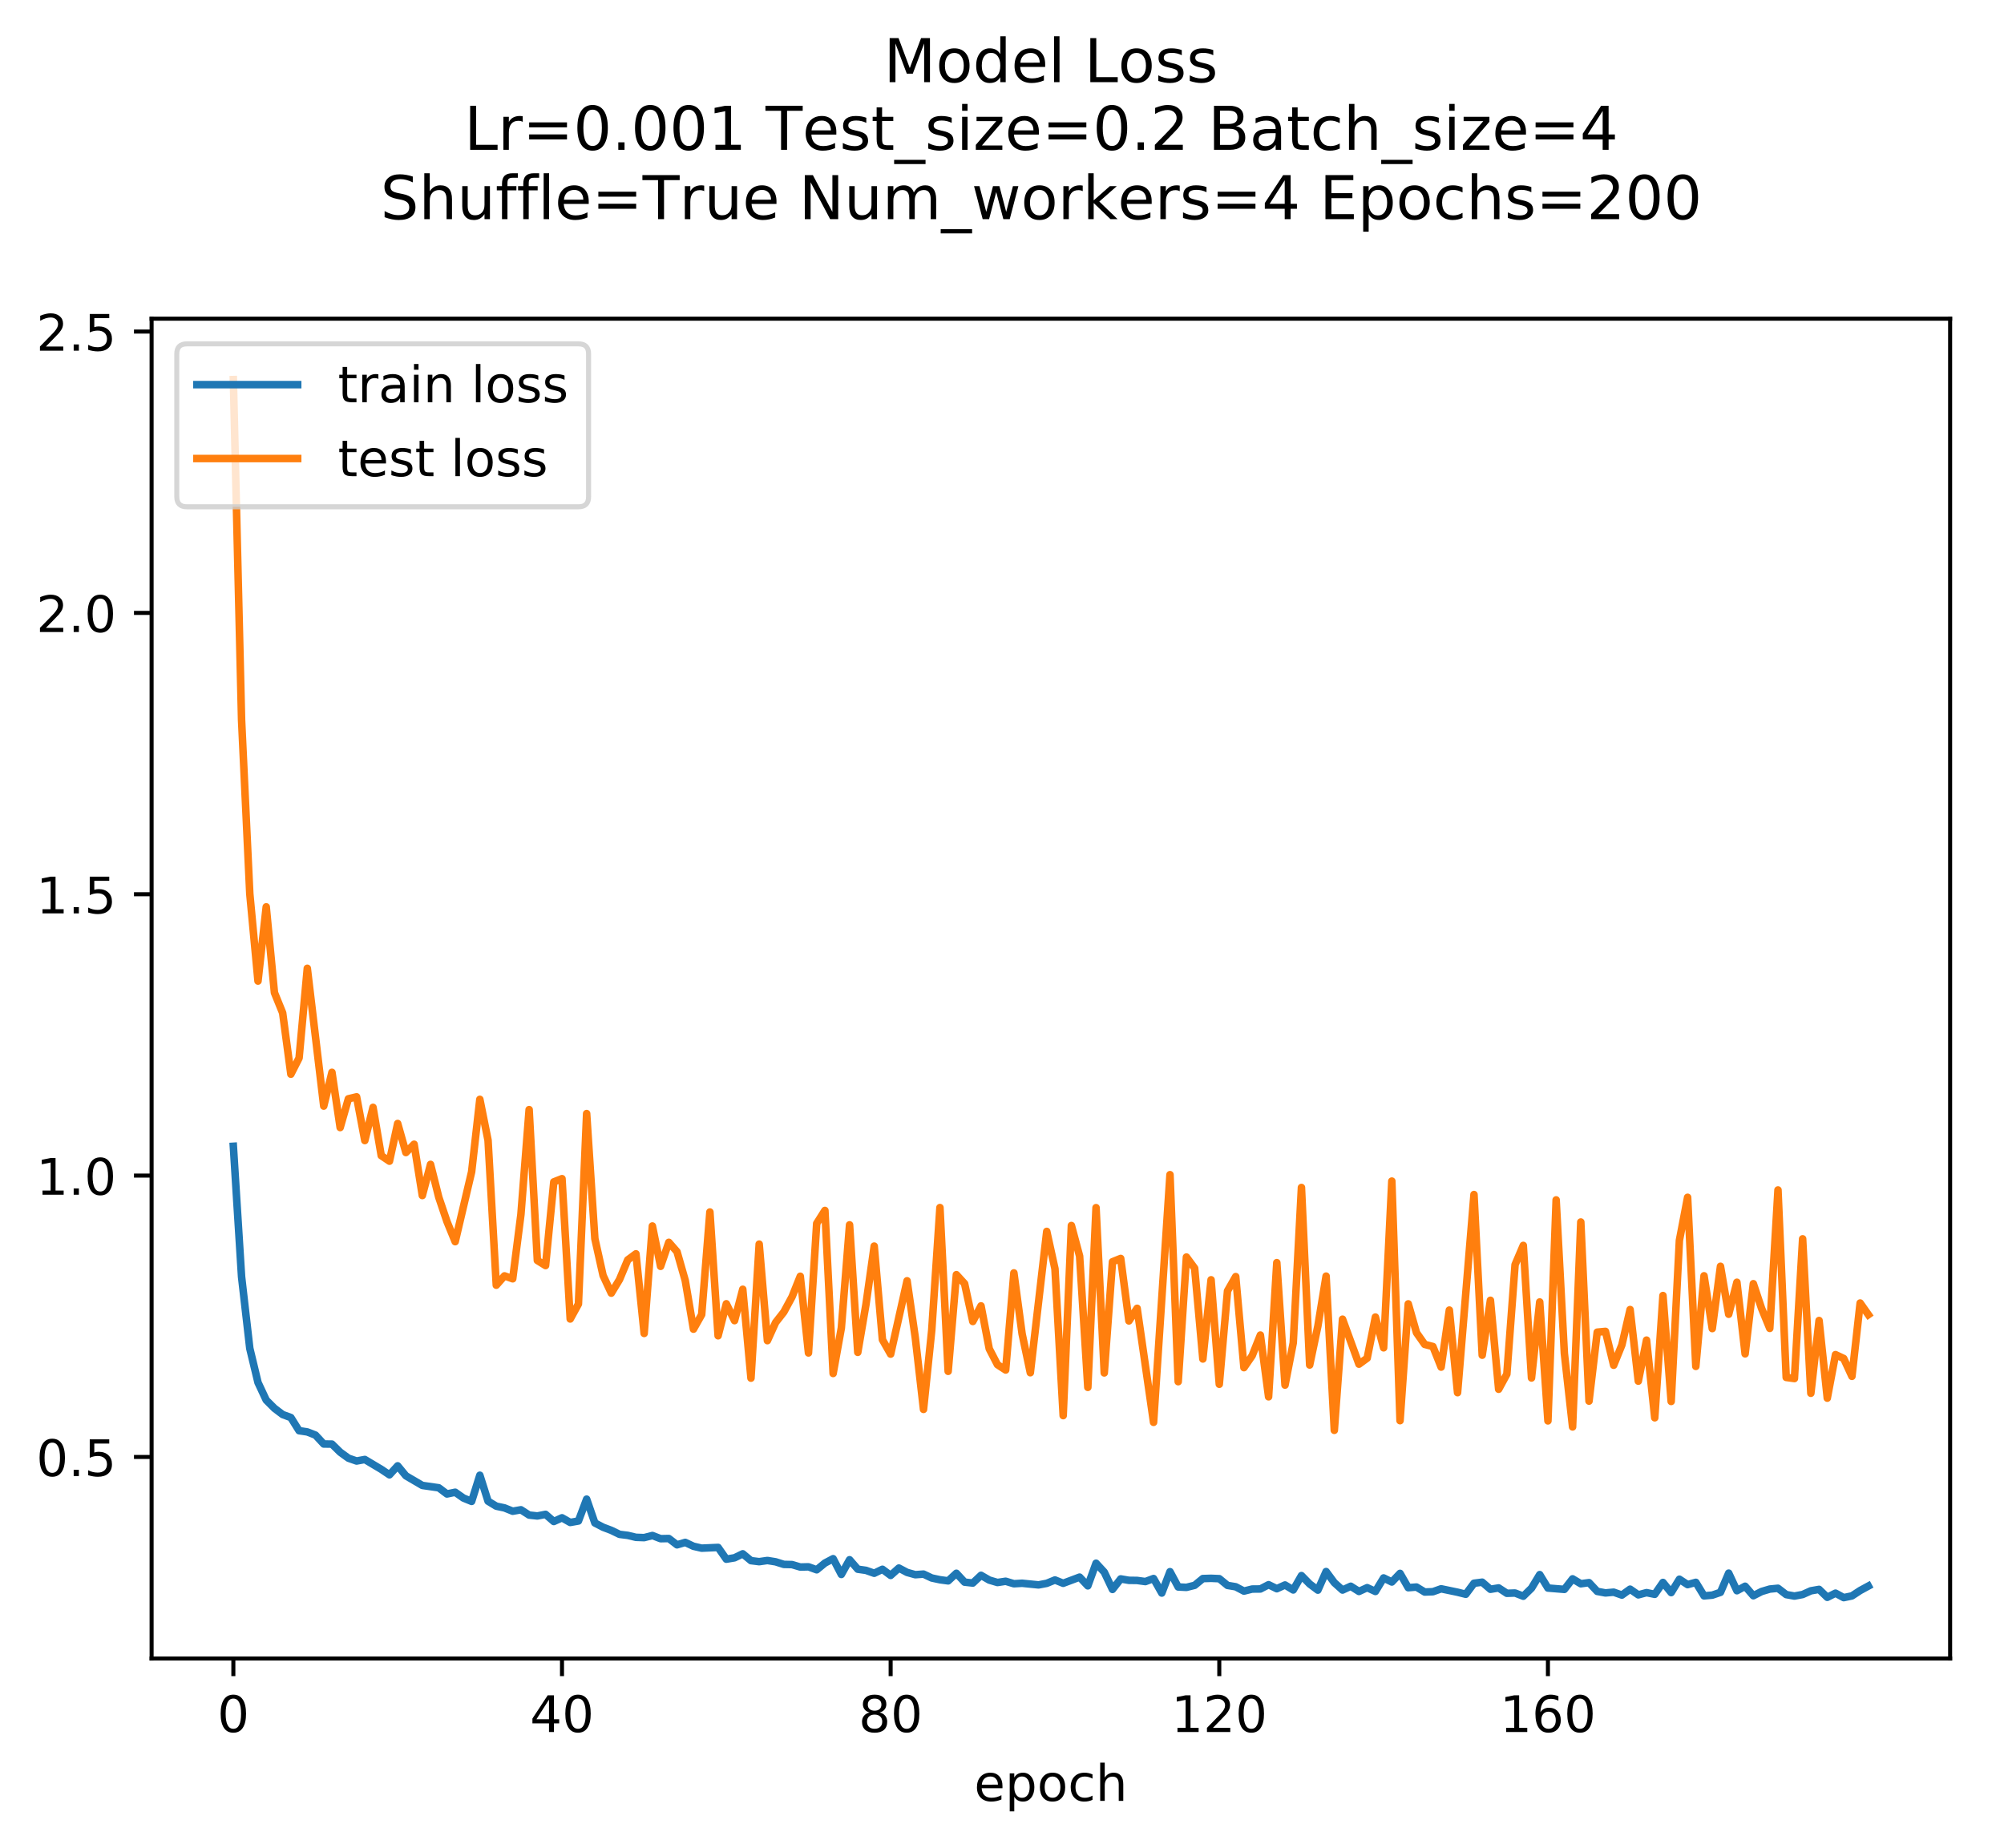 <?xml version="1.0" encoding="utf-8" standalone="no"?>
<!DOCTYPE svg PUBLIC "-//W3C//DTD SVG 1.1//EN"
  "http://www.w3.org/Graphics/SVG/1.1/DTD/svg11.dtd">
<!-- Created with matplotlib (https://matplotlib.org/) -->
<svg height="366.966pt" version="1.1" viewBox="0 0 397.923 366.966" width="397.923pt" xmlns="http://www.w3.org/2000/svg" xmlns:xlink="http://www.w3.org/1999/xlink">
 <defs>
  <style type="text/css">
*{stroke-linecap:butt;stroke-linejoin:round;}
  </style>
 </defs>
 <g id="figure_1">
  <g id="patch_1">
   <path d="M 0 366.966 
L 397.923 366.966 
L 397.923 0 
L 0 0 
z
" style="fill:#ffffff;"/>
  </g>
  <g id="axes_1">
   <g id="patch_2">
    <path d="M 30.103 329.41 
L 387.223 329.41 
L 387.223 63.298 
L 30.103 63.298 
z
" style="fill:#ffffff;"/>
   </g>
   <g id="matplotlib.axis_1">
    <g id="xtick_1">
     <g id="line2d_1">
      <defs>
       <path d="M 0 0 
L 0 3.5 
" id="mab644a63b5" style="stroke:#000000;stroke-width:0.8;"/>
      </defs>
      <g>
       <use style="stroke:#000000;stroke-width:0.8;" x="46.336" xlink:href="#mab644a63b5" y="329.41"/>
      </g>
     </g>
     <g id="text_1">
      <!-- 0 -->
      <defs>
       <path d="M 31.781 66.406 
Q 24.172 66.406 20.328 58.906 
Q 16.5 51.422 16.5 36.375 
Q 16.5 21.391 20.328 13.891 
Q 24.172 6.391 31.781 6.391 
Q 39.453 6.391 43.281 13.891 
Q 47.125 21.391 47.125 36.375 
Q 47.125 51.422 43.281 58.906 
Q 39.453 66.406 31.781 66.406 
z
M 31.781 74.219 
Q 44.047 74.219 50.516 64.516 
Q 56.984 54.828 56.984 36.375 
Q 56.984 17.969 50.516 8.266 
Q 44.047 -1.422 31.781 -1.422 
Q 19.531 -1.422 13.062 8.266 
Q 6.594 17.969 6.594 36.375 
Q 6.594 54.828 13.062 64.516 
Q 19.531 74.219 31.781 74.219 
z
" id="DejaVuSans-48"/>
      </defs>
      <g transform="translate(43.155 344.008)scale(0.1 -0.1)">
       <use xlink:href="#DejaVuSans-48"/>
      </g>
     </g>
    </g>
    <g id="xtick_2">
     <g id="line2d_2">
      <g>
       <use style="stroke:#000000;stroke-width:0.8;" x="111.593" xlink:href="#mab644a63b5" y="329.41"/>
      </g>
     </g>
     <g id="text_2">
      <!-- 40 -->
      <defs>
       <path d="M 37.797 64.312 
L 12.891 25.391 
L 37.797 25.391 
z
M 35.203 72.906 
L 47.609 72.906 
L 47.609 25.391 
L 58.016 25.391 
L 58.016 17.188 
L 47.609 17.188 
L 47.609 0 
L 37.797 0 
L 37.797 17.188 
L 4.891 17.188 
L 4.891 26.703 
z
" id="DejaVuSans-52"/>
      </defs>
      <g transform="translate(105.231 344.008)scale(0.1 -0.1)">
       <use xlink:href="#DejaVuSans-52"/>
       <use x="63.623" xlink:href="#DejaVuSans-48"/>
      </g>
     </g>
    </g>
    <g id="xtick_3">
     <g id="line2d_3">
      <g>
       <use style="stroke:#000000;stroke-width:0.8;" x="176.85" xlink:href="#mab644a63b5" y="329.41"/>
      </g>
     </g>
     <g id="text_3">
      <!-- 80 -->
      <defs>
       <path d="M 31.781 34.625 
Q 24.75 34.625 20.719 30.859 
Q 16.703 27.094 16.703 20.516 
Q 16.703 13.922 20.719 10.156 
Q 24.75 6.391 31.781 6.391 
Q 38.812 6.391 42.859 10.172 
Q 46.922 13.969 46.922 20.516 
Q 46.922 27.094 42.891 30.859 
Q 38.875 34.625 31.781 34.625 
z
M 21.922 38.812 
Q 15.578 40.375 12.031 44.719 
Q 8.5 49.078 8.5 55.328 
Q 8.5 64.062 14.719 69.141 
Q 20.953 74.219 31.781 74.219 
Q 42.672 74.219 48.875 69.141 
Q 55.078 64.062 55.078 55.328 
Q 55.078 49.078 51.531 44.719 
Q 48 40.375 41.703 38.812 
Q 48.828 37.156 52.797 32.312 
Q 56.781 27.484 56.781 20.516 
Q 56.781 9.906 50.312 4.234 
Q 43.844 -1.422 31.781 -1.422 
Q 19.734 -1.422 13.25 4.234 
Q 6.781 9.906 6.781 20.516 
Q 6.781 27.484 10.781 32.312 
Q 14.797 37.156 21.922 38.812 
z
M 18.312 54.391 
Q 18.312 48.734 21.844 45.562 
Q 25.391 42.391 31.781 42.391 
Q 38.141 42.391 41.719 45.562 
Q 45.312 48.734 45.312 54.391 
Q 45.312 60.062 41.719 63.234 
Q 38.141 66.406 31.781 66.406 
Q 25.391 66.406 21.844 63.234 
Q 18.312 60.062 18.312 54.391 
z
" id="DejaVuSans-56"/>
      </defs>
      <g transform="translate(170.488 344.008)scale(0.1 -0.1)">
       <use xlink:href="#DejaVuSans-56"/>
       <use x="63.623" xlink:href="#DejaVuSans-48"/>
      </g>
     </g>
    </g>
    <g id="xtick_4">
     <g id="line2d_4">
      <g>
       <use style="stroke:#000000;stroke-width:0.8;" x="242.107" xlink:href="#mab644a63b5" y="329.41"/>
      </g>
     </g>
     <g id="text_4">
      <!-- 120 -->
      <defs>
       <path d="M 12.406 8.297 
L 28.516 8.297 
L 28.516 63.922 
L 10.984 60.406 
L 10.984 69.391 
L 28.422 72.906 
L 38.281 72.906 
L 38.281 8.297 
L 54.391 8.297 
L 54.391 0 
L 12.406 0 
z
" id="DejaVuSans-49"/>
       <path d="M 19.188 8.297 
L 53.609 8.297 
L 53.609 0 
L 7.328 0 
L 7.328 8.297 
Q 12.938 14.109 22.625 23.891 
Q 32.328 33.688 34.812 36.531 
Q 39.547 41.844 41.422 45.531 
Q 43.312 49.219 43.312 52.781 
Q 43.312 58.594 39.234 62.25 
Q 35.156 65.922 28.609 65.922 
Q 23.969 65.922 18.812 64.312 
Q 13.672 62.703 7.812 59.422 
L 7.812 69.391 
Q 13.766 71.781 18.938 73 
Q 24.125 74.219 28.422 74.219 
Q 39.75 74.219 46.484 68.547 
Q 53.219 62.891 53.219 53.422 
Q 53.219 48.922 51.531 44.891 
Q 49.859 40.875 45.406 35.406 
Q 44.188 33.984 37.641 27.219 
Q 31.109 20.453 19.188 8.297 
z
" id="DejaVuSans-50"/>
      </defs>
      <g transform="translate(232.564 344.008)scale(0.1 -0.1)">
       <use xlink:href="#DejaVuSans-49"/>
       <use x="63.623" xlink:href="#DejaVuSans-50"/>
       <use x="127.246" xlink:href="#DejaVuSans-48"/>
      </g>
     </g>
    </g>
    <g id="xtick_5">
     <g id="line2d_5">
      <g>
       <use style="stroke:#000000;stroke-width:0.8;" x="307.365" xlink:href="#mab644a63b5" y="329.41"/>
      </g>
     </g>
     <g id="text_5">
      <!-- 160 -->
      <defs>
       <path d="M 33.016 40.375 
Q 26.375 40.375 22.484 35.828 
Q 18.609 31.297 18.609 23.391 
Q 18.609 15.531 22.484 10.953 
Q 26.375 6.391 33.016 6.391 
Q 39.656 6.391 43.531 10.953 
Q 47.406 15.531 47.406 23.391 
Q 47.406 31.297 43.531 35.828 
Q 39.656 40.375 33.016 40.375 
z
M 52.594 71.297 
L 52.594 62.312 
Q 48.875 64.062 45.094 64.984 
Q 41.312 65.922 37.594 65.922 
Q 27.828 65.922 22.672 59.328 
Q 17.531 52.734 16.797 39.406 
Q 19.672 43.656 24.016 45.922 
Q 28.375 48.188 33.594 48.188 
Q 44.578 48.188 50.953 41.516 
Q 57.328 34.859 57.328 23.391 
Q 57.328 12.156 50.688 5.359 
Q 44.047 -1.422 33.016 -1.422 
Q 20.359 -1.422 13.672 8.266 
Q 6.984 17.969 6.984 36.375 
Q 6.984 53.656 15.188 63.938 
Q 23.391 74.219 37.203 74.219 
Q 40.922 74.219 44.703 73.484 
Q 48.484 72.75 52.594 71.297 
z
" id="DejaVuSans-54"/>
      </defs>
      <g transform="translate(297.821 344.008)scale(0.1 -0.1)">
       <use xlink:href="#DejaVuSans-49"/>
       <use x="63.623" xlink:href="#DejaVuSans-54"/>
       <use x="127.246" xlink:href="#DejaVuSans-48"/>
      </g>
     </g>
    </g>
    <g id="text_6">
     <!-- epoch -->
     <defs>
      <path d="M 56.203 29.594 
L 56.203 25.203 
L 14.891 25.203 
Q 15.484 15.922 20.484 11.062 
Q 25.484 6.203 34.422 6.203 
Q 39.594 6.203 44.453 7.469 
Q 49.312 8.734 54.109 11.281 
L 54.109 2.781 
Q 49.266 0.734 44.188 -0.344 
Q 39.109 -1.422 33.891 -1.422 
Q 20.797 -1.422 13.156 6.188 
Q 5.516 13.812 5.516 26.812 
Q 5.516 40.234 12.766 48.109 
Q 20.016 56 32.328 56 
Q 43.359 56 49.781 48.891 
Q 56.203 41.797 56.203 29.594 
z
M 47.219 32.234 
Q 47.125 39.594 43.094 43.984 
Q 39.062 48.391 32.422 48.391 
Q 24.906 48.391 20.391 44.141 
Q 15.875 39.891 15.188 32.172 
z
" id="DejaVuSans-101"/>
      <path d="M 18.109 8.203 
L 18.109 -20.797 
L 9.078 -20.797 
L 9.078 54.688 
L 18.109 54.688 
L 18.109 46.391 
Q 20.953 51.266 25.266 53.625 
Q 29.594 56 35.594 56 
Q 45.562 56 51.781 48.094 
Q 58.016 40.188 58.016 27.297 
Q 58.016 14.406 51.781 6.484 
Q 45.562 -1.422 35.594 -1.422 
Q 29.594 -1.422 25.266 0.953 
Q 20.953 3.328 18.109 8.203 
z
M 48.688 27.297 
Q 48.688 37.203 44.609 42.844 
Q 40.531 48.484 33.406 48.484 
Q 26.266 48.484 22.188 42.844 
Q 18.109 37.203 18.109 27.297 
Q 18.109 17.391 22.188 11.75 
Q 26.266 6.109 33.406 6.109 
Q 40.531 6.109 44.609 11.75 
Q 48.688 17.391 48.688 27.297 
z
" id="DejaVuSans-112"/>
      <path d="M 30.609 48.391 
Q 23.391 48.391 19.188 42.75 
Q 14.984 37.109 14.984 27.297 
Q 14.984 17.484 19.156 11.844 
Q 23.344 6.203 30.609 6.203 
Q 37.797 6.203 41.984 11.859 
Q 46.188 17.531 46.188 27.297 
Q 46.188 37.016 41.984 42.703 
Q 37.797 48.391 30.609 48.391 
z
M 30.609 56 
Q 42.328 56 49.016 48.375 
Q 55.719 40.766 55.719 27.297 
Q 55.719 13.875 49.016 6.219 
Q 42.328 -1.422 30.609 -1.422 
Q 18.844 -1.422 12.172 6.219 
Q 5.516 13.875 5.516 27.297 
Q 5.516 40.766 12.172 48.375 
Q 18.844 56 30.609 56 
z
" id="DejaVuSans-111"/>
      <path d="M 48.781 52.594 
L 48.781 44.188 
Q 44.969 46.297 41.141 47.344 
Q 37.312 48.391 33.406 48.391 
Q 24.656 48.391 19.812 42.844 
Q 14.984 37.312 14.984 27.297 
Q 14.984 17.281 19.812 11.734 
Q 24.656 6.203 33.406 6.203 
Q 37.312 6.203 41.141 7.25 
Q 44.969 8.297 48.781 10.406 
L 48.781 2.094 
Q 45.016 0.344 40.984 -0.531 
Q 36.969 -1.422 32.422 -1.422 
Q 20.062 -1.422 12.781 6.344 
Q 5.516 14.109 5.516 27.297 
Q 5.516 40.672 12.859 48.328 
Q 20.219 56 33.016 56 
Q 37.156 56 41.109 55.141 
Q 45.062 54.297 48.781 52.594 
z
" id="DejaVuSans-99"/>
      <path d="M 54.891 33.016 
L 54.891 0 
L 45.906 0 
L 45.906 32.719 
Q 45.906 40.484 42.875 44.328 
Q 39.844 48.188 33.797 48.188 
Q 26.516 48.188 22.312 43.547 
Q 18.109 38.922 18.109 30.906 
L 18.109 0 
L 9.078 0 
L 9.078 75.984 
L 18.109 75.984 
L 18.109 46.188 
Q 21.344 51.125 25.703 53.562 
Q 30.078 56 35.797 56 
Q 45.219 56 50.047 50.172 
Q 54.891 44.344 54.891 33.016 
z
" id="DejaVuSans-104"/>
     </defs>
     <g transform="translate(193.435 357.686)scale(0.1 -0.1)">
      <use xlink:href="#DejaVuSans-101"/>
      <use x="61.523" xlink:href="#DejaVuSans-112"/>
      <use x="125" xlink:href="#DejaVuSans-111"/>
      <use x="186.182" xlink:href="#DejaVuSans-99"/>
      <use x="241.162" xlink:href="#DejaVuSans-104"/>
     </g>
    </g>
   </g>
   <g id="matplotlib.axis_2">
    <g id="ytick_1">
     <g id="line2d_6">
      <defs>
       <path d="M 0 0 
L -3.5 0 
" id="maa3ed0831e" style="stroke:#000000;stroke-width:0.8;"/>
      </defs>
      <g>
       <use style="stroke:#000000;stroke-width:0.8;" x="30.103" xlink:href="#maa3ed0831e" y="289.372"/>
      </g>
     </g>
     <g id="text_7">
      <!-- 0.5 -->
      <defs>
       <path d="M 10.688 12.406 
L 21 12.406 
L 21 0 
L 10.688 0 
z
" id="DejaVuSans-46"/>
       <path d="M 10.797 72.906 
L 49.516 72.906 
L 49.516 64.594 
L 19.828 64.594 
L 19.828 46.734 
Q 21.969 47.469 24.109 47.828 
Q 26.266 48.188 28.422 48.188 
Q 40.625 48.188 47.75 41.5 
Q 54.891 34.812 54.891 23.391 
Q 54.891 11.625 47.562 5.094 
Q 40.234 -1.422 26.906 -1.422 
Q 22.312 -1.422 17.547 -0.641 
Q 12.797 0.141 7.719 1.703 
L 7.719 11.625 
Q 12.109 9.234 16.797 8.062 
Q 21.484 6.891 26.703 6.891 
Q 35.156 6.891 40.078 11.328 
Q 45.016 15.766 45.016 23.391 
Q 45.016 31 40.078 35.438 
Q 35.156 39.891 26.703 39.891 
Q 22.75 39.891 18.812 39.016 
Q 14.891 38.141 10.797 36.281 
z
" id="DejaVuSans-53"/>
      </defs>
      <g transform="translate(7.2 293.171)scale(0.1 -0.1)">
       <use xlink:href="#DejaVuSans-48"/>
       <use x="63.623" xlink:href="#DejaVuSans-46"/>
       <use x="95.41" xlink:href="#DejaVuSans-53"/>
      </g>
     </g>
    </g>
    <g id="ytick_2">
     <g id="line2d_7">
      <g>
       <use style="stroke:#000000;stroke-width:0.8;" x="30.103" xlink:href="#maa3ed0831e" y="233.492"/>
      </g>
     </g>
     <g id="text_8">
      <!-- 1.0 -->
      <g transform="translate(7.2 237.291)scale(0.1 -0.1)">
       <use xlink:href="#DejaVuSans-49"/>
       <use x="63.623" xlink:href="#DejaVuSans-46"/>
       <use x="95.41" xlink:href="#DejaVuSans-48"/>
      </g>
     </g>
    </g>
    <g id="ytick_3">
     <g id="line2d_8">
      <g>
       <use style="stroke:#000000;stroke-width:0.8;" x="30.103" xlink:href="#maa3ed0831e" y="177.612"/>
      </g>
     </g>
     <g id="text_9">
      <!-- 1.5 -->
      <g transform="translate(7.2 181.411)scale(0.1 -0.1)">
       <use xlink:href="#DejaVuSans-49"/>
       <use x="63.623" xlink:href="#DejaVuSans-46"/>
       <use x="95.41" xlink:href="#DejaVuSans-53"/>
      </g>
     </g>
    </g>
    <g id="ytick_4">
     <g id="line2d_9">
      <g>
       <use style="stroke:#000000;stroke-width:0.8;" x="30.103" xlink:href="#maa3ed0831e" y="121.732"/>
      </g>
     </g>
     <g id="text_10">
      <!-- 2.0 -->
      <g transform="translate(7.2 125.531)scale(0.1 -0.1)">
       <use xlink:href="#DejaVuSans-50"/>
       <use x="63.623" xlink:href="#DejaVuSans-46"/>
       <use x="95.41" xlink:href="#DejaVuSans-48"/>
      </g>
     </g>
    </g>
    <g id="ytick_5">
     <g id="line2d_10">
      <g>
       <use style="stroke:#000000;stroke-width:0.8;" x="30.103" xlink:href="#maa3ed0831e" y="65.852"/>
      </g>
     </g>
     <g id="text_11">
      <!-- 2.5 -->
      <g transform="translate(7.2 69.651)scale(0.1 -0.1)">
       <use xlink:href="#DejaVuSans-50"/>
       <use x="63.623" xlink:href="#DejaVuSans-46"/>
       <use x="95.41" xlink:href="#DejaVuSans-53"/>
      </g>
     </g>
    </g>
   </g>
   <g id="line2d_11">
    <path clip-path="url(#p0e642adfc1)" d="M 46.336 227.671 
L 47.967 253.599 
L 49.599 267.814 
L 51.23 274.595 
L 52.862 278.085 
L 54.493 279.715 
L 56.124 280.949 
L 57.756 281.548 
L 59.387 284.16 
L 61.019 284.404 
L 62.65 285.04 
L 64.282 286.803 
L 65.913 286.824 
L 67.544 288.424 
L 69.176 289.613 
L 70.807 290.182 
L 72.439 289.879 
L 75.702 291.829 
L 77.333 292.925 
L 78.964 291.14 
L 80.596 293.121 
L 83.859 295.031 
L 87.122 295.5 
L 88.753 296.727 
L 90.384 296.385 
L 92.016 297.533 
L 93.647 298.202 
L 95.279 293.007 
L 96.91 298.159 
L 98.542 299.151 
L 100.173 299.495 
L 101.804 300.153 
L 103.436 299.868 
L 105.067 300.918 
L 106.699 301.094 
L 108.33 300.777 
L 109.962 302.195 
L 111.593 301.46 
L 113.224 302.386 
L 114.856 302.095 
L 116.487 297.755 
L 118.119 302.485 
L 119.75 303.336 
L 121.382 303.954 
L 123.013 304.747 
L 124.644 304.949 
L 126.276 305.339 
L 127.907 305.398 
L 129.539 304.979 
L 131.17 305.608 
L 132.802 305.575 
L 134.433 306.826 
L 136.064 306.347 
L 137.696 307.115 
L 139.327 307.493 
L 142.59 307.346 
L 144.222 309.68 
L 145.853 309.406 
L 147.485 308.613 
L 149.116 309.97 
L 150.747 310.173 
L 152.379 309.939 
L 154.01 310.203 
L 155.642 310.716 
L 157.273 310.754 
L 158.905 311.239 
L 160.536 311.199 
L 162.167 311.787 
L 163.799 310.448 
L 165.43 309.582 
L 167.062 312.713 
L 168.693 309.792 
L 170.325 311.671 
L 171.956 311.902 
L 173.587 312.478 
L 175.219 311.686 
L 176.85 312.905 
L 178.482 311.441 
L 180.113 312.306 
L 181.745 312.762 
L 183.376 312.642 
L 185.007 313.414 
L 186.639 313.764 
L 188.27 313.986 
L 189.902 312.479 
L 191.533 314.239 
L 193.165 314.421 
L 194.796 312.884 
L 196.427 313.826 
L 198.059 314.311 
L 199.69 314.064 
L 201.322 314.556 
L 202.953 314.462 
L 206.216 314.789 
L 207.847 314.478 
L 209.479 313.808 
L 211.11 314.468 
L 214.373 313.243 
L 216.005 314.975 
L 217.636 310.484 
L 219.267 312.255 
L 220.899 315.687 
L 222.53 313.598 
L 224.162 313.88 
L 225.793 313.902 
L 227.425 314.126 
L 229.056 313.523 
L 230.687 316.408 
L 232.319 312.161 
L 233.95 315.199 
L 235.582 315.28 
L 237.213 314.873 
L 238.845 313.531 
L 240.476 313.482 
L 242.107 313.552 
L 243.739 314.889 
L 245.37 315.16 
L 247.002 316.019 
L 248.633 315.614 
L 250.265 315.598 
L 251.896 314.749 
L 253.527 315.546 
L 255.159 314.804 
L 256.79 315.792 
L 258.422 312.94 
L 260.053 314.605 
L 261.685 315.828 
L 263.316 312.137 
L 264.947 314.342 
L 266.579 315.81 
L 268.21 315.056 
L 269.842 316.091 
L 271.473 315.337 
L 273.105 316.09 
L 274.736 313.404 
L 276.367 314.211 
L 277.999 312.5 
L 279.63 315.343 
L 281.262 315.215 
L 282.893 316.201 
L 284.525 316.141 
L 286.156 315.563 
L 289.419 316.242 
L 291.05 316.647 
L 292.682 314.46 
L 294.313 314.248 
L 295.945 315.66 
L 297.576 315.388 
L 299.207 316.457 
L 300.839 316.4 
L 302.47 317.036 
L 304.102 315.438 
L 305.733 312.744 
L 307.365 315.413 
L 310.627 315.68 
L 312.259 313.585 
L 313.89 314.561 
L 315.522 314.338 
L 317.153 316.076 
L 318.785 316.379 
L 320.416 316.233 
L 322.048 316.81 
L 323.679 315.636 
L 325.31 316.764 
L 326.942 316.326 
L 328.573 316.66 
L 330.205 314.302 
L 331.836 316.316 
L 333.468 313.662 
L 335.099 314.732 
L 336.73 314.28 
L 338.362 316.965 
L 339.993 316.824 
L 341.625 316.263 
L 343.256 312.451 
L 344.888 315.943 
L 346.519 315.057 
L 348.15 316.94 
L 349.782 316.105 
L 351.413 315.617 
L 353.045 315.456 
L 354.676 316.712 
L 356.308 317.005 
L 357.939 316.698 
L 359.57 315.963 
L 361.202 315.678 
L 362.833 317.255 
L 364.465 316.429 
L 366.096 317.314 
L 367.728 316.974 
L 369.359 315.905 
L 370.99 315.018 
L 370.99 315.018 
" style="fill:none;stroke:#1f77b4;stroke-linecap:square;stroke-width:1.5;"/>
   </g>
   <g id="line2d_12">
    <path clip-path="url(#p0e642adfc1)" d="M 46.336 75.394 
L 47.967 143.016 
L 49.599 177.512 
L 51.23 194.86 
L 52.862 180.119 
L 54.493 197.163 
L 56.124 201.181 
L 57.756 213.355 
L 59.387 210.141 
L 61.019 192.323 
L 64.282 219.687 
L 65.913 212.983 
L 67.544 223.952 
L 69.176 218.242 
L 70.807 217.849 
L 72.439 226.536 
L 74.07 219.941 
L 75.702 229.527 
L 77.333 230.632 
L 78.964 223.144 
L 80.596 228.914 
L 82.227 227.264 
L 83.859 237.452 
L 85.49 231.264 
L 87.122 237.79 
L 88.753 242.625 
L 90.384 246.616 
L 93.647 232.746 
L 95.279 218.35 
L 96.91 226.489 
L 98.542 255.263 
L 100.173 253.409 
L 101.804 253.991 
L 103.436 241.215 
L 105.067 220.387 
L 106.699 250.35 
L 108.33 251.362 
L 109.962 234.742 
L 111.593 234.103 
L 113.224 261.974 
L 114.856 259 
L 116.487 221.175 
L 118.119 246.016 
L 119.75 253.335 
L 121.382 256.843 
L 123.013 254.139 
L 124.644 250.237 
L 126.276 249.029 
L 127.907 264.844 
L 129.539 243.503 
L 131.17 251.518 
L 132.802 246.746 
L 134.433 248.616 
L 136.064 254.331 
L 137.696 263.995 
L 139.327 261.098 
L 140.959 240.724 
L 142.59 265.306 
L 144.222 258.95 
L 145.853 262.303 
L 147.485 256.072 
L 149.116 273.725 
L 150.747 247.104 
L 152.379 266.278 
L 154.01 262.668 
L 155.642 260.585 
L 157.273 257.567 
L 158.905 253.488 
L 160.536 268.719 
L 162.167 242.997 
L 163.799 240.416 
L 165.43 272.796 
L 167.062 263.754 
L 168.693 243.276 
L 170.325 268.598 
L 171.956 259.036 
L 173.587 247.497 
L 175.219 266.084 
L 176.85 268.951 
L 180.113 254.386 
L 181.745 265.704 
L 183.376 279.93 
L 185.007 264.243 
L 186.639 239.844 
L 188.27 272.371 
L 189.902 253.172 
L 191.533 254.955 
L 193.165 262.468 
L 194.796 259.37 
L 196.427 267.887 
L 198.059 271.042 
L 199.69 272.106 
L 201.322 252.819 
L 202.953 264.928 
L 204.585 272.647 
L 207.847 244.576 
L 209.479 252 
L 211.11 281.166 
L 212.742 243.409 
L 214.373 249.495 
L 216.005 275.554 
L 217.636 239.862 
L 219.267 272.684 
L 220.899 250.608 
L 222.53 249.948 
L 224.162 262.357 
L 225.793 259.85 
L 229.056 282.5 
L 232.319 233.311 
L 233.95 274.423 
L 235.582 249.672 
L 237.213 251.888 
L 238.845 269.919 
L 240.476 254.188 
L 242.107 274.936 
L 243.739 256.404 
L 245.37 253.552 
L 247.002 271.638 
L 248.633 269.262 
L 250.265 265.166 
L 251.896 277.43 
L 253.527 250.782 
L 255.159 275.105 
L 256.79 266.718 
L 258.422 235.855 
L 260.053 271.115 
L 261.685 263.374 
L 263.316 253.461 
L 264.947 284.086 
L 266.579 262.013 
L 269.842 270.946 
L 271.473 269.755 
L 273.105 261.591 
L 274.736 267.698 
L 276.367 234.584 
L 277.999 282.17 
L 279.63 258.969 
L 281.262 264.695 
L 282.893 267.018 
L 284.525 267.445 
L 286.156 271.534 
L 287.787 260.204 
L 289.419 276.608 
L 292.682 237.255 
L 294.313 269.167 
L 295.945 258.26 
L 297.576 275.931 
L 299.207 272.927 
L 300.839 251.188 
L 302.47 247.36 
L 304.102 273.691 
L 305.733 258.594 
L 307.365 282.214 
L 308.996 238.322 
L 310.627 268.798 
L 312.259 283.414 
L 313.89 242.712 
L 315.522 278.285 
L 317.153 264.59 
L 318.785 264.435 
L 320.416 271.159 
L 322.048 267.129 
L 323.679 260.1 
L 325.31 274.318 
L 326.942 266.168 
L 328.573 281.597 
L 330.205 257.317 
L 331.836 278.353 
L 333.468 246.361 
L 335.099 237.807 
L 336.73 271.389 
L 338.362 253.395 
L 339.993 263.879 
L 341.625 251.507 
L 343.256 261.033 
L 344.888 254.68 
L 346.519 268.899 
L 348.15 254.964 
L 349.782 259.864 
L 351.413 263.842 
L 353.045 236.349 
L 354.676 273.581 
L 356.308 273.804 
L 357.939 246.053 
L 359.57 276.727 
L 361.202 262.275 
L 362.833 277.696 
L 364.465 269.051 
L 366.096 269.819 
L 367.728 273.363 
L 369.359 258.803 
L 370.99 261.119 
L 370.99 261.119 
" style="fill:none;stroke:#ff7f0e;stroke-linecap:square;stroke-width:1.5;"/>
   </g>
   <g id="patch_3">
    <path d="M 30.103 329.41 
L 30.103 63.298 
" style="fill:none;stroke:#000000;stroke-linecap:square;stroke-linejoin:miter;stroke-width:0.8;"/>
   </g>
   <g id="patch_4">
    <path d="M 387.223 329.41 
L 387.223 63.298 
" style="fill:none;stroke:#000000;stroke-linecap:square;stroke-linejoin:miter;stroke-width:0.8;"/>
   </g>
   <g id="patch_5">
    <path d="M 30.103 329.41 
L 387.223 329.41 
" style="fill:none;stroke:#000000;stroke-linecap:square;stroke-linejoin:miter;stroke-width:0.8;"/>
   </g>
   <g id="patch_6">
    <path d="M 30.103 63.298 
L 387.223 63.298 
" style="fill:none;stroke:#000000;stroke-linecap:square;stroke-linejoin:miter;stroke-width:0.8;"/>
   </g>
   <g id="text_12">
    <!-- Model Loss -->
    <defs>
     <path d="M 9.812 72.906 
L 24.516 72.906 
L 43.109 23.297 
L 61.812 72.906 
L 76.516 72.906 
L 76.516 0 
L 66.891 0 
L 66.891 64.016 
L 48.094 14.016 
L 38.188 14.016 
L 19.391 64.016 
L 19.391 0 
L 9.812 0 
z
" id="DejaVuSans-77"/>
     <path d="M 45.406 46.391 
L 45.406 75.984 
L 54.391 75.984 
L 54.391 0 
L 45.406 0 
L 45.406 8.203 
Q 42.578 3.328 38.25 0.953 
Q 33.938 -1.422 27.875 -1.422 
Q 17.969 -1.422 11.734 6.484 
Q 5.516 14.406 5.516 27.297 
Q 5.516 40.188 11.734 48.094 
Q 17.969 56 27.875 56 
Q 33.938 56 38.25 53.625 
Q 42.578 51.266 45.406 46.391 
z
M 14.797 27.297 
Q 14.797 17.391 18.875 11.75 
Q 22.953 6.109 30.078 6.109 
Q 37.203 6.109 41.297 11.75 
Q 45.406 17.391 45.406 27.297 
Q 45.406 37.203 41.297 42.844 
Q 37.203 48.484 30.078 48.484 
Q 22.953 48.484 18.875 42.844 
Q 14.797 37.203 14.797 27.297 
z
" id="DejaVuSans-100"/>
     <path d="M 9.422 75.984 
L 18.406 75.984 
L 18.406 0 
L 9.422 0 
z
" id="DejaVuSans-108"/>
     <path id="DejaVuSans-32"/>
     <path d="M 9.812 72.906 
L 19.672 72.906 
L 19.672 8.297 
L 55.172 8.297 
L 55.172 0 
L 9.812 0 
z
" id="DejaVuSans-76"/>
     <path d="M 44.281 53.078 
L 44.281 44.578 
Q 40.484 46.531 36.375 47.5 
Q 32.281 48.484 27.875 48.484 
Q 21.188 48.484 17.844 46.438 
Q 14.5 44.391 14.5 40.281 
Q 14.5 37.156 16.891 35.375 
Q 19.281 33.594 26.516 31.984 
L 29.594 31.297 
Q 39.156 29.25 43.188 25.516 
Q 47.219 21.781 47.219 15.094 
Q 47.219 7.469 41.188 3.016 
Q 35.156 -1.422 24.609 -1.422 
Q 20.219 -1.422 15.453 -0.562 
Q 10.688 0.297 5.422 2 
L 5.422 11.281 
Q 10.406 8.688 15.234 7.391 
Q 20.062 6.109 24.812 6.109 
Q 31.156 6.109 34.562 8.281 
Q 37.984 10.453 37.984 14.406 
Q 37.984 18.062 35.516 20.016 
Q 33.062 21.969 24.703 23.781 
L 21.578 24.516 
Q 13.234 26.266 9.516 29.906 
Q 5.812 33.547 5.812 39.891 
Q 5.812 47.609 11.281 51.797 
Q 16.75 56 26.812 56 
Q 31.781 56 36.172 55.266 
Q 40.578 54.547 44.281 53.078 
z
" id="DejaVuSans-115"/>
    </defs>
    <g transform="translate(175.476 16.318)scale(0.12 -0.12)">
     <use xlink:href="#DejaVuSans-77"/>
     <use x="86.279" xlink:href="#DejaVuSans-111"/>
     <use x="147.461" xlink:href="#DejaVuSans-100"/>
     <use x="210.938" xlink:href="#DejaVuSans-101"/>
     <use x="272.461" xlink:href="#DejaVuSans-108"/>
     <use x="300.244" xlink:href="#DejaVuSans-32"/>
     <use x="332.031" xlink:href="#DejaVuSans-76"/>
     <use x="387.729" xlink:href="#DejaVuSans-111"/>
     <use x="448.91" xlink:href="#DejaVuSans-115"/>
     <use x="501.01" xlink:href="#DejaVuSans-115"/>
    </g>
    <!-- Lr=0.001 Test_size=0.2 Batch_size=4  -->
    <defs>
     <path d="M 41.109 46.297 
Q 39.594 47.172 37.812 47.578 
Q 36.031 48 33.891 48 
Q 26.266 48 22.188 43.047 
Q 18.109 38.094 18.109 28.812 
L 18.109 0 
L 9.078 0 
L 9.078 54.688 
L 18.109 54.688 
L 18.109 46.188 
Q 20.953 51.172 25.484 53.578 
Q 30.031 56 36.531 56 
Q 37.453 56 38.578 55.875 
Q 39.703 55.766 41.062 55.516 
z
" id="DejaVuSans-114"/>
     <path d="M 10.594 45.406 
L 73.188 45.406 
L 73.188 37.203 
L 10.594 37.203 
z
M 10.594 25.484 
L 73.188 25.484 
L 73.188 17.188 
L 10.594 17.188 
z
" id="DejaVuSans-61"/>
     <path d="M -0.297 72.906 
L 61.375 72.906 
L 61.375 64.594 
L 35.5 64.594 
L 35.5 0 
L 25.594 0 
L 25.594 64.594 
L -0.297 64.594 
z
" id="DejaVuSans-84"/>
     <path d="M 18.312 70.219 
L 18.312 54.688 
L 36.812 54.688 
L 36.812 47.703 
L 18.312 47.703 
L 18.312 18.016 
Q 18.312 11.328 20.141 9.422 
Q 21.969 7.516 27.594 7.516 
L 36.812 7.516 
L 36.812 0 
L 27.594 0 
Q 17.188 0 13.234 3.875 
Q 9.281 7.766 9.281 18.016 
L 9.281 47.703 
L 2.688 47.703 
L 2.688 54.688 
L 9.281 54.688 
L 9.281 70.219 
z
" id="DejaVuSans-116"/>
     <path d="M 50.984 -16.609 
L 50.984 -23.578 
L -0.984 -23.578 
L -0.984 -16.609 
z
" id="DejaVuSans-95"/>
     <path d="M 9.422 54.688 
L 18.406 54.688 
L 18.406 0 
L 9.422 0 
z
M 9.422 75.984 
L 18.406 75.984 
L 18.406 64.594 
L 9.422 64.594 
z
" id="DejaVuSans-105"/>
     <path d="M 5.516 54.688 
L 48.188 54.688 
L 48.188 46.484 
L 14.406 7.172 
L 48.188 7.172 
L 48.188 0 
L 4.297 0 
L 4.297 8.203 
L 38.094 47.516 
L 5.516 47.516 
z
" id="DejaVuSans-122"/>
     <path d="M 19.672 34.812 
L 19.672 8.109 
L 35.5 8.109 
Q 43.453 8.109 47.281 11.406 
Q 51.125 14.703 51.125 21.484 
Q 51.125 28.328 47.281 31.562 
Q 43.453 34.812 35.5 34.812 
z
M 19.672 64.797 
L 19.672 42.828 
L 34.281 42.828 
Q 41.5 42.828 45.031 45.531 
Q 48.578 48.25 48.578 53.812 
Q 48.578 59.328 45.031 62.062 
Q 41.5 64.797 34.281 64.797 
z
M 9.812 72.906 
L 35.016 72.906 
Q 46.297 72.906 52.391 68.219 
Q 58.5 63.531 58.5 54.891 
Q 58.5 48.188 55.375 44.234 
Q 52.25 40.281 46.188 39.312 
Q 53.469 37.75 57.5 32.781 
Q 61.531 27.828 61.531 20.406 
Q 61.531 10.641 54.891 5.312 
Q 48.25 0 35.984 0 
L 9.812 0 
z
" id="DejaVuSans-66"/>
     <path d="M 34.281 27.484 
Q 23.391 27.484 19.188 25 
Q 14.984 22.516 14.984 16.5 
Q 14.984 11.719 18.141 8.906 
Q 21.297 6.109 26.703 6.109 
Q 34.188 6.109 38.703 11.406 
Q 43.219 16.703 43.219 25.484 
L 43.219 27.484 
z
M 52.203 31.203 
L 52.203 0 
L 43.219 0 
L 43.219 8.297 
Q 40.141 3.328 35.547 0.953 
Q 30.953 -1.422 24.312 -1.422 
Q 15.922 -1.422 10.953 3.297 
Q 6 8.016 6 15.922 
Q 6 25.141 12.172 29.828 
Q 18.359 34.516 30.609 34.516 
L 43.219 34.516 
L 43.219 35.406 
Q 43.219 41.609 39.141 45 
Q 35.062 48.391 27.688 48.391 
Q 23 48.391 18.547 47.266 
Q 14.109 46.141 10.016 43.891 
L 10.016 52.203 
Q 14.938 54.109 19.578 55.047 
Q 24.219 56 28.609 56 
Q 40.484 56 46.344 49.844 
Q 52.203 43.703 52.203 31.203 
z
" id="DejaVuSans-97"/>
    </defs>
    <g transform="translate(92.181 29.756)scale(0.12 -0.12)">
     <use xlink:href="#DejaVuSans-76"/>
     <use x="55.713" xlink:href="#DejaVuSans-114"/>
     <use x="96.826" xlink:href="#DejaVuSans-61"/>
     <use x="180.615" xlink:href="#DejaVuSans-48"/>
     <use x="244.238" xlink:href="#DejaVuSans-46"/>
     <use x="276.025" xlink:href="#DejaVuSans-48"/>
     <use x="339.648" xlink:href="#DejaVuSans-48"/>
     <use x="403.271" xlink:href="#DejaVuSans-49"/>
     <use x="466.895" xlink:href="#DejaVuSans-32"/>
     <use x="498.682" xlink:href="#DejaVuSans-84"/>
     <use x="559.5" xlink:href="#DejaVuSans-101"/>
     <use x="621.023" xlink:href="#DejaVuSans-115"/>
     <use x="673.123" xlink:href="#DejaVuSans-116"/>
     <use x="712.332" xlink:href="#DejaVuSans-95"/>
     <use x="762.332" xlink:href="#DejaVuSans-115"/>
     <use x="814.432" xlink:href="#DejaVuSans-105"/>
     <use x="842.215" xlink:href="#DejaVuSans-122"/>
     <use x="894.705" xlink:href="#DejaVuSans-101"/>
     <use x="956.229" xlink:href="#DejaVuSans-61"/>
     <use x="1040.018" xlink:href="#DejaVuSans-48"/>
     <use x="1103.641" xlink:href="#DejaVuSans-46"/>
     <use x="1135.428" xlink:href="#DejaVuSans-50"/>
     <use x="1199.051" xlink:href="#DejaVuSans-32"/>
     <use x="1230.838" xlink:href="#DejaVuSans-66"/>
     <use x="1299.441" xlink:href="#DejaVuSans-97"/>
     <use x="1360.721" xlink:href="#DejaVuSans-116"/>
     <use x="1399.93" xlink:href="#DejaVuSans-99"/>
     <use x="1454.91" xlink:href="#DejaVuSans-104"/>
     <use x="1518.289" xlink:href="#DejaVuSans-95"/>
     <use x="1568.289" xlink:href="#DejaVuSans-115"/>
     <use x="1620.389" xlink:href="#DejaVuSans-105"/>
     <use x="1648.172" xlink:href="#DejaVuSans-122"/>
     <use x="1700.662" xlink:href="#DejaVuSans-101"/>
     <use x="1762.186" xlink:href="#DejaVuSans-61"/>
     <use x="1845.975" xlink:href="#DejaVuSans-52"/>
     <use x="1909.598" xlink:href="#DejaVuSans-32"/>
    </g>
    <!-- Shuffle=True Num_workers=4 Epochs=200  -->
    <defs>
     <path d="M 53.516 70.516 
L 53.516 60.891 
Q 47.906 63.578 42.922 64.891 
Q 37.938 66.219 33.297 66.219 
Q 25.25 66.219 20.875 63.094 
Q 16.5 59.969 16.5 54.203 
Q 16.5 49.359 19.406 46.891 
Q 22.312 44.438 30.422 42.922 
L 36.375 41.703 
Q 47.406 39.594 52.656 34.297 
Q 57.906 29 57.906 20.125 
Q 57.906 9.516 50.797 4.047 
Q 43.703 -1.422 29.984 -1.422 
Q 24.812 -1.422 18.969 -0.25 
Q 13.141 0.922 6.891 3.219 
L 6.891 13.375 
Q 12.891 10.016 18.656 8.297 
Q 24.422 6.594 29.984 6.594 
Q 38.422 6.594 43.016 9.906 
Q 47.609 13.234 47.609 19.391 
Q 47.609 24.75 44.312 27.781 
Q 41.016 30.812 33.5 32.328 
L 27.484 33.5 
Q 16.453 35.688 11.516 40.375 
Q 6.594 45.062 6.594 53.422 
Q 6.594 63.094 13.406 68.656 
Q 20.219 74.219 32.172 74.219 
Q 37.312 74.219 42.625 73.281 
Q 47.953 72.359 53.516 70.516 
z
" id="DejaVuSans-83"/>
     <path d="M 8.5 21.578 
L 8.5 54.688 
L 17.484 54.688 
L 17.484 21.922 
Q 17.484 14.156 20.5 10.266 
Q 23.531 6.391 29.594 6.391 
Q 36.859 6.391 41.078 11.031 
Q 45.312 15.672 45.312 23.688 
L 45.312 54.688 
L 54.297 54.688 
L 54.297 0 
L 45.312 0 
L 45.312 8.406 
Q 42.047 3.422 37.719 1 
Q 33.406 -1.422 27.688 -1.422 
Q 18.266 -1.422 13.375 4.438 
Q 8.5 10.297 8.5 21.578 
z
M 31.109 56 
z
" id="DejaVuSans-117"/>
     <path d="M 37.109 75.984 
L 37.109 68.5 
L 28.516 68.5 
Q 23.688 68.5 21.797 66.547 
Q 19.922 64.594 19.922 59.516 
L 19.922 54.688 
L 34.719 54.688 
L 34.719 47.703 
L 19.922 47.703 
L 19.922 0 
L 10.891 0 
L 10.891 47.703 
L 2.297 47.703 
L 2.297 54.688 
L 10.891 54.688 
L 10.891 58.5 
Q 10.891 67.625 15.141 71.797 
Q 19.391 75.984 28.609 75.984 
z
" id="DejaVuSans-102"/>
     <path d="M 9.812 72.906 
L 23.094 72.906 
L 55.422 11.922 
L 55.422 72.906 
L 64.984 72.906 
L 64.984 0 
L 51.703 0 
L 19.391 60.984 
L 19.391 0 
L 9.812 0 
z
" id="DejaVuSans-78"/>
     <path d="M 52 44.188 
Q 55.375 50.25 60.062 53.125 
Q 64.75 56 71.094 56 
Q 79.641 56 84.281 50.016 
Q 88.922 44.047 88.922 33.016 
L 88.922 0 
L 79.891 0 
L 79.891 32.719 
Q 79.891 40.578 77.094 44.375 
Q 74.312 48.188 68.609 48.188 
Q 61.625 48.188 57.562 43.547 
Q 53.516 38.922 53.516 30.906 
L 53.516 0 
L 44.484 0 
L 44.484 32.719 
Q 44.484 40.625 41.703 44.406 
Q 38.922 48.188 33.109 48.188 
Q 26.219 48.188 22.156 43.531 
Q 18.109 38.875 18.109 30.906 
L 18.109 0 
L 9.078 0 
L 9.078 54.688 
L 18.109 54.688 
L 18.109 46.188 
Q 21.188 51.219 25.484 53.609 
Q 29.781 56 35.688 56 
Q 41.656 56 45.828 52.969 
Q 50 49.953 52 44.188 
z
" id="DejaVuSans-109"/>
     <path d="M 4.203 54.688 
L 13.188 54.688 
L 24.422 12.016 
L 35.594 54.688 
L 46.188 54.688 
L 57.422 12.016 
L 68.609 54.688 
L 77.594 54.688 
L 63.281 0 
L 52.688 0 
L 40.922 44.828 
L 29.109 0 
L 18.5 0 
z
" id="DejaVuSans-119"/>
     <path d="M 9.078 75.984 
L 18.109 75.984 
L 18.109 31.109 
L 44.922 54.688 
L 56.391 54.688 
L 27.391 29.109 
L 57.625 0 
L 45.906 0 
L 18.109 26.703 
L 18.109 0 
L 9.078 0 
z
" id="DejaVuSans-107"/>
     <path d="M 9.812 72.906 
L 55.906 72.906 
L 55.906 64.594 
L 19.672 64.594 
L 19.672 43.016 
L 54.391 43.016 
L 54.391 34.719 
L 19.672 34.719 
L 19.672 8.297 
L 56.781 8.297 
L 56.781 0 
L 9.812 0 
z
" id="DejaVuSans-69"/>
    </defs>
    <g transform="translate(75.545 43.527)scale(0.12 -0.12)">
     <use xlink:href="#DejaVuSans-83"/>
     <use x="63.477" xlink:href="#DejaVuSans-104"/>
     <use x="126.855" xlink:href="#DejaVuSans-117"/>
     <use x="190.234" xlink:href="#DejaVuSans-102"/>
     <use x="225.439" xlink:href="#DejaVuSans-102"/>
     <use x="260.645" xlink:href="#DejaVuSans-108"/>
     <use x="288.428" xlink:href="#DejaVuSans-101"/>
     <use x="349.951" xlink:href="#DejaVuSans-61"/>
     <use x="433.74" xlink:href="#DejaVuSans-84"/>
     <use x="494.605" xlink:href="#DejaVuSans-114"/>
     <use x="535.719" xlink:href="#DejaVuSans-117"/>
     <use x="599.098" xlink:href="#DejaVuSans-101"/>
     <use x="660.621" xlink:href="#DejaVuSans-32"/>
     <use x="692.408" xlink:href="#DejaVuSans-78"/>
     <use x="767.213" xlink:href="#DejaVuSans-117"/>
     <use x="830.592" xlink:href="#DejaVuSans-109"/>
     <use x="928.004" xlink:href="#DejaVuSans-95"/>
     <use x="978.004" xlink:href="#DejaVuSans-119"/>
     <use x="1059.791" xlink:href="#DejaVuSans-111"/>
     <use x="1120.973" xlink:href="#DejaVuSans-114"/>
     <use x="1162.086" xlink:href="#DejaVuSans-107"/>
     <use x="1219.949" xlink:href="#DejaVuSans-101"/>
     <use x="1281.473" xlink:href="#DejaVuSans-114"/>
     <use x="1322.586" xlink:href="#DejaVuSans-115"/>
     <use x="1374.686" xlink:href="#DejaVuSans-61"/>
     <use x="1458.475" xlink:href="#DejaVuSans-52"/>
     <use x="1522.098" xlink:href="#DejaVuSans-32"/>
     <use x="1553.885" xlink:href="#DejaVuSans-69"/>
     <use x="1617.068" xlink:href="#DejaVuSans-112"/>
     <use x="1680.545" xlink:href="#DejaVuSans-111"/>
     <use x="1741.727" xlink:href="#DejaVuSans-99"/>
     <use x="1796.707" xlink:href="#DejaVuSans-104"/>
     <use x="1860.086" xlink:href="#DejaVuSans-115"/>
     <use x="1912.186" xlink:href="#DejaVuSans-61"/>
     <use x="1995.975" xlink:href="#DejaVuSans-50"/>
     <use x="2059.598" xlink:href="#DejaVuSans-48"/>
     <use x="2123.221" xlink:href="#DejaVuSans-48"/>
     <use x="2186.844" xlink:href="#DejaVuSans-32"/>
    </g>
    <!--  -->
    <g transform="translate(208.663 57.298)scale(0.12 -0.12)"/>
   </g>
   <g id="legend_1">
    <g id="patch_7">
     <path d="M 37.103 100.654 
L 114.872 100.654 
Q 116.872 100.654 116.872 98.654 
L 116.872 70.298 
Q 116.872 68.298 114.872 68.298 
L 37.103 68.298 
Q 35.103 68.298 35.103 70.298 
L 35.103 98.654 
Q 35.103 100.654 37.103 100.654 
z
" style="fill:#ffffff;opacity:0.8;stroke:#cccccc;stroke-linejoin:miter;"/>
    </g>
    <g id="line2d_13">
     <path d="M 39.103 76.396 
L 59.103 76.396 
" style="fill:none;stroke:#1f77b4;stroke-linecap:square;stroke-width:1.5;"/>
    </g>
    <g id="line2d_14"/>
    <g id="text_13">
     <!-- train loss -->
     <defs>
      <path d="M 54.891 33.016 
L 54.891 0 
L 45.906 0 
L 45.906 32.719 
Q 45.906 40.484 42.875 44.328 
Q 39.844 48.188 33.797 48.188 
Q 26.516 48.188 22.312 43.547 
Q 18.109 38.922 18.109 30.906 
L 18.109 0 
L 9.078 0 
L 9.078 54.688 
L 18.109 54.688 
L 18.109 46.188 
Q 21.344 51.125 25.703 53.562 
Q 30.078 56 35.797 56 
Q 45.219 56 50.047 50.172 
Q 54.891 44.344 54.891 33.016 
z
" id="DejaVuSans-110"/>
     </defs>
     <g transform="translate(67.103 79.896)scale(0.1 -0.1)">
      <use xlink:href="#DejaVuSans-116"/>
      <use x="39.209" xlink:href="#DejaVuSans-114"/>
      <use x="80.322" xlink:href="#DejaVuSans-97"/>
      <use x="141.602" xlink:href="#DejaVuSans-105"/>
      <use x="169.385" xlink:href="#DejaVuSans-110"/>
      <use x="232.764" xlink:href="#DejaVuSans-32"/>
      <use x="264.551" xlink:href="#DejaVuSans-108"/>
      <use x="292.334" xlink:href="#DejaVuSans-111"/>
      <use x="353.516" xlink:href="#DejaVuSans-115"/>
      <use x="405.615" xlink:href="#DejaVuSans-115"/>
     </g>
    </g>
    <g id="line2d_15">
     <path d="M 39.103 91.074 
L 59.103 91.074 
" style="fill:none;stroke:#ff7f0e;stroke-linecap:square;stroke-width:1.5;"/>
    </g>
    <g id="line2d_16"/>
    <g id="text_14">
     <!-- test loss -->
     <g transform="translate(67.103 94.574)scale(0.1 -0.1)">
      <use xlink:href="#DejaVuSans-116"/>
      <use x="39.209" xlink:href="#DejaVuSans-101"/>
      <use x="100.732" xlink:href="#DejaVuSans-115"/>
      <use x="152.832" xlink:href="#DejaVuSans-116"/>
      <use x="192.041" xlink:href="#DejaVuSans-32"/>
      <use x="223.828" xlink:href="#DejaVuSans-108"/>
      <use x="251.611" xlink:href="#DejaVuSans-111"/>
      <use x="312.793" xlink:href="#DejaVuSans-115"/>
      <use x="364.893" xlink:href="#DejaVuSans-115"/>
     </g>
    </g>
   </g>
  </g>
 </g>
 <defs>
  <clipPath id="p0e642adfc1">
   <rect height="266.112" width="357.12" x="30.103" y="63.298"/>
  </clipPath>
 </defs>
</svg>
